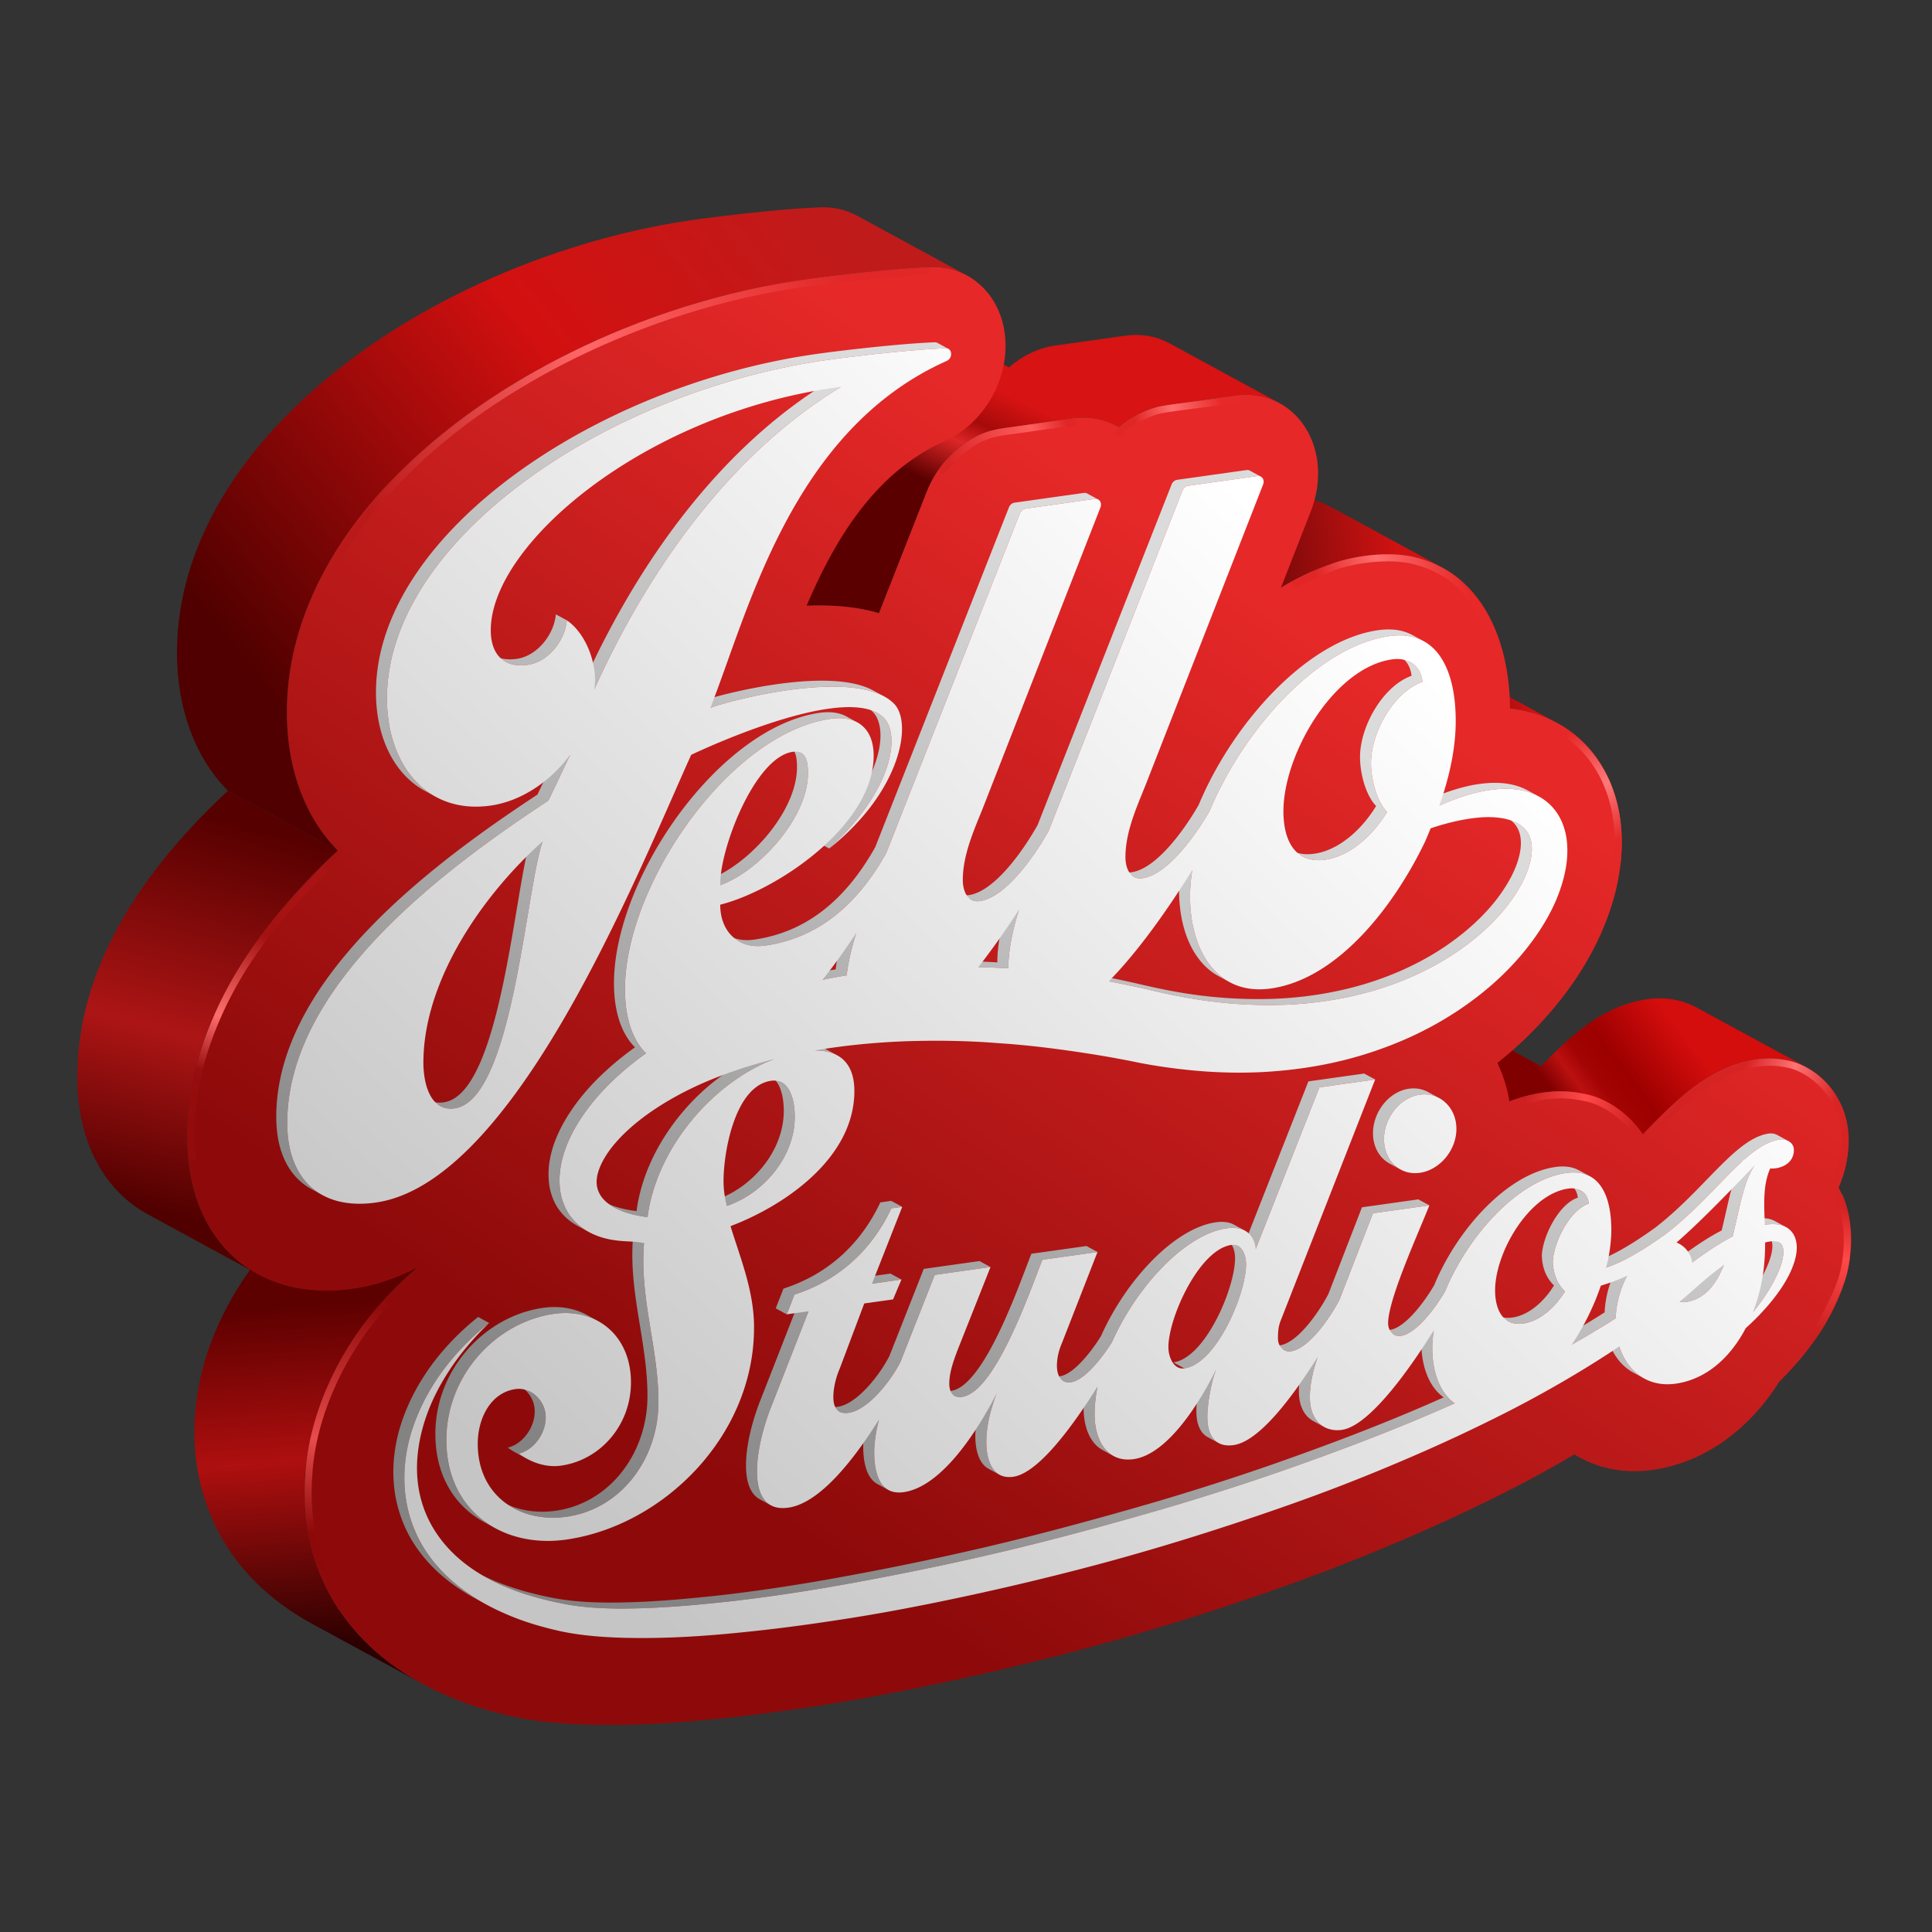 <svg width="550" height="550" xmlns="http://www.w3.org/2000/svg" xmlns:xlink="http://www.w3.org/1999/xlink">
    <rect width="100%" height="100%" fill="#333333" stroke="none"/>
    <defs>
        <linearGradient x1="74.192%" y1="45.53%" x2="34.559%" y2="55.572%" id="c">
            <stop stop-color="#D40D0D" offset="0%"/>
            <stop stop-color="#9D0000" offset="49.617%"/>
            <stop stop-color="#A20303" offset="68.755%"/>
            <stop stop-color="#BB1010" offset="82.394%"/>
            <stop stop-color="maroon" offset="100%"/>
        </linearGradient>
        <linearGradient x1="83.691%" y1="50%" x2="39.166%" y2="53.337%" id="d">
            <stop stop-color="#D11212" offset="0%"/>
            <stop stop-color="#7F0A0A" offset="100%"/>
        </linearGradient>
        <linearGradient x1="67.841%" y1="35.883%" x2="45.811%" y2="58.403%" id="e">
            <stop stop-color="#D71313" offset="0%"/>
            <stop stop-color="#A60A0A" offset="33.41%"/>
            <stop stop-color="#DE2626" offset="55.931%"/>
            <stop stop-color="#5B0000" offset="100%"/>
        </linearGradient>
        <linearGradient x1="83.691%" y1="50%" x2="39.166%" y2="51.764%" id="f">
            <stop stop-color="#D11212" offset="0%"/>
            <stop stop-color="#7F0A0A" offset="100%"/>
        </linearGradient>
        <linearGradient x1="98.525%" y1="23.342%" x2="13.992%" y2="79.178%" id="g">
            <stop stop-color="#BF1B1B" offset="0%"/>
            <stop stop-color="#D31010" offset="41.562%"/>
            <stop stop-color="#500000" offset="100%"/>
        </linearGradient>
        <linearGradient x1="56.555%" y1="6.226%" x2="44.94%" y2="88.861%" id="h">
            <stop stop-color="#570000" offset="0%"/>
            <stop stop-color="#AD1515" offset="55.225%"/>
            <stop stop-color="#510000" offset="100%"/>
        </linearGradient>
        <linearGradient x1="51.158%" y1="19.963%" x2="53.571%" y2="91.919%" id="i">
            <stop stop-color="#5C0000" offset="0%"/>
            <stop stop-color="#AE0F0F" offset="45.97%"/>
            <stop stop-color="#2C0000" offset="100%"/>
        </linearGradient>
        <linearGradient x1="74.107%" y1="30.143%" x2="31.472%" y2="82.578%" id="j">
            <stop stop-color="#E62828" offset="0%"/>
            <stop stop-color="#8E0A0A" offset="100%"/>
            <stop stop-color="#8E0A0A" offset="100%"/>
        </linearGradient>
        <linearGradient x1="8.085%" y1="47.91%" x2="100%" y2="54.843%" id="k">
            <stop stop-color="#CE2020" offset="0%"/>
            <stop stop-color="#FF4949" offset="52.282%"/>
            <stop stop-color="#D02020" offset="100%"/>
        </linearGradient>
        <linearGradient x1="8.085%" y1="49.058%" x2="100%" y2="52.183%" id="l">
            <stop stop-color="#D52222" offset="0%"/>
            <stop stop-color="#FF4949" offset="39.024%"/>
            <stop stop-color="#CC1F1F" offset="100%"/>
        </linearGradient>
        <linearGradient x1="0%" y1="52.45%" x2="96.141%" y2="69.543%" id="m">
            <stop stop-color="#D22222" offset="0%"/>
            <stop stop-color="#D82323" offset="35.358%"/>
            <stop stop-color="#FE7474" offset="59.169%"/>
            <stop stop-color="#DA2424" offset="83.38%"/>
            <stop stop-color="#D62323" offset="100%"/>
        </linearGradient>
        <linearGradient x1="40.775%" y1="2.292%" x2="59.719%" y2="90.656%" id="n">
            <stop stop-color="#E62828" offset="0%"/>
            <stop stop-color="#FF7979" offset="51.089%"/>
            <stop stop-color="#E32828" offset="100%"/>
        </linearGradient>
        <linearGradient x1="53.176%" y1="0%" x2="50%" y2="100%" id="o">
            <stop stop-color="#920B0B" offset="0%"/>
            <stop stop-color="#E84B4B" offset="45.514%"/>
            <stop stop-color="#8D0909" offset="76.477%"/>
            <stop stop-color="#8E0A0A" offset="100%"/>
        </linearGradient>
        <linearGradient x1="90.045%" y1="46.602%" x2="13.322%" y2="52.669%" id="p">
            <stop stop-color="#E72929" offset="0%"/>
            <stop stop-color="#FF6E6E" offset="55.737%"/>
            <stop stop-color="#E12626" offset="100%"/>
        </linearGradient>
        <linearGradient x1="90.045%" y1="45.891%" x2="13.322%" y2="53.228%" id="q">
            <stop stop-color="#E72929" offset="0%"/>
            <stop stop-color="#FF6E6E" offset="55.737%"/>
            <stop stop-color="#E12626" offset="100%"/>
        </linearGradient>
        <linearGradient x1="60.738%" y1="0%" x2="40.989%" y2="100%" id="r">
            <stop stop-color="#AA1313" offset="0%"/>
            <stop stop-color="#A41111" offset="22.645%"/>
            <stop stop-color="#FF6E6E" offset="55.737%"/>
            <stop stop-color="#980D0D" offset="76.691%"/>
            <stop stop-color="#930B0B" offset="100%"/>
        </linearGradient>
        <linearGradient x1="96.162%" y1="36.828%" x2="3.542%" y2="61.202%" id="s">
            <stop stop-color="#E12727" offset="0%"/>
            <stop stop-color="#FF6767" offset="49.905%"/>
            <stop stop-color="#BA1919" offset="100%"/>
        </linearGradient>
        <linearGradient x1="101.007%" y1="43.062%" x2="0%" y2="56.938%" id="t">
            <stop stop-color="#E02626" offset="0%"/>
            <stop stop-color="#FF5E5E" offset="28.411%"/>
            <stop stop-color="#D92424" offset="100%"/>
        </linearGradient>
        <linearGradient x1="57.086%" y1="19.888%" x2="7.828%" y2="80.152%" id="u">
            <stop stop-color="#DBDBDB" offset="0%"/>
            <stop stop-color="#838383" offset="100%"/>
        </linearGradient>
        <linearGradient x1="77.879%" y1="27.153%" x2="13.189%" y2="86.503%" id="v">
            <stop stop-color="#FFF" offset="0%"/>
            <stop stop-color="#C5C5C5" offset="100%"/>
        </linearGradient>
        <path id="a" d="M0 0h550v550H0z"/>
    </defs>
    <g fill="none" fill-rule="evenodd">
        <mask id="b" fill="#fff">
            <use xlink:href="#a"/>
        </mask>
        <g mask="url(#b)">
            <path d="m450.417 225.209.507.005c3.709.078 7.158 1.018 10.172 2.657l31.286 17.02-.41-.216c-3.984-2.059-8.694-2.91-13.737-2.202l-.6.09c-13.317 2.118-22.785 11.874-31.967 21.347l-22.504-12.244c-1.846-.05-3.74.057-5.67.328l-.772.116a45.828 45.828 0 0 0-9.037 2.426l-31.286-17.02.737-.272a45.33 45.33 0 0 1 9.073-2.27 34.366 34.366 0 0 1 4.782-.34l.574.005c4.776.085 9.238 1.228 13.158 3.361l11.97 6.511.58-.59.833-.845c8.209-8.282 17.013-15.96 28.841-17.622a24.81 24.81 0 0 1 3.47-.245z" fill="url(#c)" transform="translate(22 59)"/>
            <path d="M407.904 142.695c2.582.277 5.045.81 7.428 1.566 2.089.666 4.091 1.52 5.984 2.552l-31.286-17.02a34.41 34.41 0 0 0-5.986-2.551 37.765 37.765 0 0 0-7.427-1.566l31.287 17.019z" fill="url(#d)" transform="translate(22 59)"/>
            <path d="m298.263 36.576 31.288 17.02-19.77 2.778-.497.075c-4.469.73-8.734 2.798-12.36 5.826l-.401.34-1.142-.622-.215-.107c-3.426-1.667-7.352-2.333-11.445-1.846l-.473.062-.188-.103.19.104-19.781 2.78-.417.062c-9.03 1.44-17.23 8.318-21.085 17.693l-.178.44.002.001-13.574 34.5-.6-.178c-5.44-1.564-11.817-2.226-19.174-1.988l-.822.03-31.286-17.02c.941-.039 1.867-.063 2.777-.073l.904-.004.8.003c5.83.057 10.988.732 15.503 2.029l.612.18 13.574-34.498.126.068-.126-.068c3.775-9.6 12.09-16.672 21.26-18.135l.416-.063h.002l19.78-2.78.621-.078a22.06 22.06 0 0 1 2.458-.138l.517.006c3.093.075 6.033.82 8.666 2.166l.435.23.587.32c3.707-3.21 8.12-5.403 12.75-6.158l.497-.076 14.03 7.632-14.03-7.632 19.77-2.778zm3.1-.22.516.005c3.086.075 6.014.816 8.637 2.158l.435.229 31.286 17.019-.388-.205c-3.51-1.807-7.571-2.537-11.825-2.03l-.473.062-31.287-17.02c1.045-.146 2.08-.219 3.099-.219z" fill="url(#e)" transform="translate(22 59)"/>
            <path d="M335.773 82.154c-8.521 1.198-16.717 4.45-24.397 9.113l31.285 17.019c7.681-4.663 15.877-7.915 24.398-9.111 8.184-1.15 15.466.097 21.533 3.397l-31.285-17.02c-4.588-2.495-9.867-3.817-15.706-3.817-1.886 0-3.83.14-5.828.42" fill="url(#f)" transform="translate(22 59)"/>
            <path d="M206.182 20.678c-34.371 5.019-69.36 19.213-96.139 39.042l-.969.722c-31.815 23.877-49.345 53.372-49.4 83.167l.003.699c.12 16.267 5.531 29.79 14.5 38.824l-31.288-17.02-.382-.39c-8.865-9.161-14.15-22.787-14.12-39.132l.007-.903C28.803 95.9 46.653 66.462 78.757 42.7c27.057-20.032 62.488-34.314 97.2-39.192l.227-.032c3.506-.488 11.729-1.532 20.341-2.362l1.15-.11c4.8-.449 9.66-.822 13.839-.987.288-.01.574-.016.858-.016l.499.006c3.315.077 6.4.92 9.108 2.393l31.276 17.014-.393-.207c-2.846-1.463-6.088-2.24-9.564-2.183l-.498.014-.505.02c-12.189.522-29.78 2.729-35.05 3.47z" fill="url(#g)" transform="translate(22 59)"/>
            <path d="m42.89 166.112 31.286 17.02h-.001.001l-.391.365-.361.34a218.105 218.105 0 0 0-.787.742l.374-.354-.696.661.322-.307-.504.48.182-.173c-21.419 20.419-40.969 47.513-41.029 79.6l.002.59c.127 18.213 7.725 31.914 20.148 38.673L20.15 286.728l-.397-.22C7.484 279.63.03 265.896 0 247.703v-.235c.062-33.016 20.757-60.744 42.889-81.355h.001z" fill="url(#h)" transform="translate(22 59)"/>
            <path d="M50.873 300.209c-5.608 7.349-9.965 15.234-12.958 23.426-3.458 9.36-5.005 19.27-4.472 28.7.498 9.374 3.152 18.528 7.753 26.637 3.925 6.77 9.156 12.726 15.566 17.697 3.117 2.431 6.53 4.655 10.178 6.64l31.287 17.019c-3.65-1.985-7.063-4.207-10.178-6.64-6.41-4.971-11.642-10.927-15.565-17.697-4.602-8.11-7.256-17.263-7.755-26.637-.533-9.428 1.014-19.339 4.472-28.7 2.993-8.192 7.35-16.076 12.959-23.425a100.964 100.964 0 0 1 14.747-15.456l-31.286-17.022a101.034 101.034 0 0 0-14.748 15.458" fill="url(#i)" transform="translate(22 59)"/>
            <path d="M207.244 20.526c5.344-.75 23.354-3.009 35.557-3.49 11.366-.447 20.342 8.021 21.365 20.133 1.02 12.112-6.202 24.47-17.192 29.384-19.693 8.807-31.116 27.58-39.352 46.89 7.98-.327 14.827.384 20.595 2.136l13.573-34.5c3.833-9.745 12.344-16.886 21.678-18.197l19.781-2.78c4.817-.677 9.42.243 13.275 2.513 3.842-3.329 8.441-5.565 13.256-6.241l19.77-2.779c8.071-1.135 15.496 2.176 19.869 8.858 4.384 6.68 5.039 15.689 1.747 24.1l-8.504 21.733c7.68-4.663 15.877-7.915 24.398-9.111 24.124-3.39 40.415 14.05 40.844 43.52 2.583.277 5.044.81 7.428 1.566 6.074 1.934 11.422 5.478 15.468 10.248 4.389 5.15 7.377 12.038 8.408 19.392.823 5.745.593 11.852-.684 18.177-.943 4.7-2.457 9.41-4.61 14.363-3.377 7.629-7.81 14.635-13.616 21.597-4.693 5.619-10.077 10.849-16.022 15.551 1.565 3.363 2.801 6.987 3.41 10.947 3.19-1.208 6.455-2.07 9.808-2.54 9.545-1.343 18.235 1.303 24.478 7.45a29.753 29.753 0 0 1 3.697 4.464c9.317-9.614 18.932-19.52 32.565-21.437 14.338-2.015 25.97 8.583 25.942 23.619-.008 4.473-.973 8.928-2.772 13.037 1.48 2.686 2.54 5.73 3.095 8.926.935 5.41.561 10.896-1.12 16.85-2.344 7.9-5.884 13.511-8.363 17.075-2.48 3.552-5.28 6.946-8.594 10.426-.617.644-1.245 1.267-1.884 1.903-8.831 14.066-21.742 23.13-36.068 25.143-8.269 1.161-15.95-.464-22.273-4.403-6.12 3.6-12.424 7.06-18.862 10.338a509.822 509.822 0 0 1-32.311 14.958c-10.407 4.44-21.375 8.7-32.528 12.639-22.923 8.063-44.25 14.548-65.21 19.82a817.994 817.994 0 0 1-32.684 7.594c-12.185 2.567-23.027 4.578-33.133 6.116a654.67 654.67 0 0 1-9.279 1.376c-8.268 1.16-16.186 2.096-23.957 2.81-12.82 1.195-24.154 1.59-34.629 1.211-7.398-.277-13.497-.962-19.222-2.163-7.164-1.59-13.162-3.466-18.566-5.779-6.557-2.756-12.575-6.228-17.767-10.28-6.41-4.972-11.643-10.928-15.566-17.698-4.6-8.11-7.255-17.263-7.755-26.637-.531-9.428 1.014-19.339 4.473-28.7 2.994-8.192 7.35-16.077 12.96-23.426a100.961 100.961 0 0 1 14.747-15.456c-5.93 3.1-12.101 5.224-18.533 6.129-27.774 3.903-47.143-13.948-47.088-43.415.062-33.016 20.757-60.744 42.889-81.355-9.095-9.162-14.534-22.943-14.502-39.522.056-30.096 17.94-59.886 50.368-83.89 27.057-20.032 62.49-34.315 97.202-39.193" fill="url(#j)" transform="translate(22 59)"/>
            <path d="M408.466 255.376c10.076-3.609 16.399-2.879 21.268-1.801 4.869 1.077 10.016 4.417 14.094 9.626" stroke="url(#k)" stroke-width="2" stroke-linecap="round" transform="translate(22 59)"/>
            <path d="M480.054 300.2c7.399-3.613 17.232-3.249 22.101-2.171 4.87 1.077 10.751 3.623 17.103 7.078" stroke="url(#l)" stroke-width="2" stroke-linecap="round" transform="rotate(93 482.662 341.136)"/>
            <path d="M449.153 262.694c18.338-20.2 30.95-20.383 38.432-18.615 7.482 1.769 21.183 12.664 13.403 33.164" stroke="url(#m)" stroke-width="2" stroke-linecap="round" transform="translate(22 59)"/>
            <path d="M420.501 147.634c8.461 4.501 12.84 11.469 14.972 16.496 2 4.715 3.994 12.15 2.888 22.534" stroke="url(#n)" stroke-width="2" stroke-linecap="round" transform="translate(22 59)"/>
            <path d="M87.482 312.379c-10.903 11.833-19.97 29.428-21.465 46.862-1.495 17.435 2.78 29.443 9.303 39.49" stroke="url(#o)" stroke-width="2" stroke-linecap="round" transform="translate(22 59)"/>
            <path d="M297.164 63.901c-.63.367-.93.535-.901.505 2.932-3.002 8.106-5.847 11.911-6.674 2.025-.44 7.709-1.177 11.525-1.634 2.31-.276 5.843-.767 10.6-1.47" stroke="url(#p)" stroke-width="2" stroke-linecap="round" transform="translate(22 59)"/>
            <path d="M346.84 107.181c6.087-3.004 10.594-4.897 13.521-5.678 8.022-2.142 15.496-1.966 19.573-1.04 4.477 1.016 9.27 3.104 13.025 6.367 1.987 1.727 4.514 5.044 7.581 9.95" stroke="url(#q)" stroke-width="2" stroke-linecap="round" transform="translate(22 59)"/>
            <path d="M32.764 270.46c-1.407-12.946 1.062-26.523 7.405-40.732 6.344-14.21 16.332-27.787 29.964-40.733" stroke="url(#r)" stroke-width="2" stroke-linecap="round" transform="translate(22 59)"/>
            <path d="M241.803 18.111c-21.06 1.668-36.63 3.522-46.71 5.564-24.502 4.962-46.52 13.915-64.215 23.893-28.614 16.136-49.04 36.25-61.277 60.343" stroke="url(#s)" stroke-width="2" stroke-linecap="round" transform="translate(22 59)"/>
            <path d="M246.443 74.934c3.836-5.101 8.16-8.454 12.974-10.058 2.72-.906 7.026-1.293 11.882-2.022 2.492-.374 6.543-.943 12.153-1.706" stroke="url(#t)" stroke-width="2" stroke-linecap="round" transform="translate(22 59)"/>
            <path d="m388.983 338.802 3.128 1.703-2.425 1.075c-15.37 6.762-30.997 12.646-46.692 18.143l-3.1 1.068a750.896 750.896 0 0 1-28.028 8.953l-3.907 1.142c-9.12 2.648-18.263 5.171-27.415 7.567l-2.854.745c-19.985 5.166-40.055 9.406-60.124 13.006l-2.806.493a535.82 535.82 0 0 1-16.828 2.644l-2.97.408c-2.968.399-5.934.769-8.898 1.108l-1.849.2c-9.861 1.047-19.711 1.867-29.385 1.864l-1.024-.005c-4.774-.037-9.496-.323-13.977-1.09l-1.137-.207c-4.54-.856-8.989-2.022-13.267-3.522l-.892-.322a59.254 59.254 0 0 1-7.767-3.498l-3.127-1.702.834.444a60.91 60.91 0 0 0 7.822 3.376l1.073.368c4.308 1.446 8.776 2.556 13.331 3.363l.964.156c4.516.697 9.258.934 14.039.938l1.816-.01c9.695-.097 19.556-.981 29.417-2.055l2.372-.277a473.52 473.52 0 0 0 9.497-1.238l2.802-.402a556.44 556.44 0 0 0 16.83-2.734l2.867-.52c20.069-3.664 40.135-7.979 60.113-13.233l3.922-1.034c9.15-2.433 18.288-4.992 27.401-7.674l3.124-.94a736.586 736.586 0 0 0 28.003-9.082c16.521-5.786 32.965-12.001 49.117-19.219zm-274.867-22.885 3.13 1.7-.755.607a73.615 73.615 0 0 0-11.68 11.972l-.471.627c-3.43 4.621-6.344 9.754-8.353 15.28l-.232.64c-1.973 5.562-2.91 11.52-2.583 17.277l.04.643a37.725 37.725 0 0 0 4.81 15.939l.358.603c2.774 4.594 6.398 8.456 10.448 11.594l.73.56a56.182 56.182 0 0 0 6.925 4.432l-3.128-1.7-.797-.442a55.067 55.067 0 0 1-6.86-4.552l-.525-.414c-4.013-3.2-7.58-7.124-10.278-11.784l-.293-.525a37.749 37.749 0 0 1-4.558-16.056l-.032-.665c-.231-5.772.793-11.72 2.847-17.253l.28-.751c2.088-5.49 5.065-10.58 8.543-15.154a73.503 73.503 0 0 1 12.434-12.578zm21.725-2.832.505.006c3.187.074 6.142.85 8.704 2.244l3.13 1.702-.381-.201c-3.455-1.771-7.59-2.446-12.028-1.821l-.497.074c-16.375 2.56-30.17 17.611-30.205 35.739l.002.523c.14 11.806 5.735 20.236 13.912 24.685l-3.128-1.702-.36-.199c-8.1-4.566-13.576-13.102-13.553-25.009l.005-.548c.31-18.065 14.27-32.958 30.695-35.266a23.03 23.03 0 0 1 3.2-.227zm22.374-19.895 3.13 1.703c-.39 4.65-.188 9.164.289 13.613l.114 1.025c.139 1.189.295 2.373.463 3.554.267 1.873.564 3.74.866 5.604l.33 2.025c.933 5.727 1.837 11.454 2.012 17.336a67.7 67.7 0 0 1 .03 2.122l-.004.49-.003.136.007-.626a37.355 37.355 0 0 1-.037 1.577l-.003.061a36.477 36.477 0 0 1-.186 2.37v.01-.01a36.421 36.421 0 0 1-.215 1.606c-2.17 13.858-12.166 25.095-25.695 26.996l-.528.069c-5.276.643-10.379-.233-14.57-2.514l-3.127-1.702.422.223c4.249 2.186 9.388 2.966 14.675 2.222l.458-.068c13.35-2.096 23.169-13.315 25.261-27.09l.083-.574a36.436 36.436 0 0 0 .092-.736l-.062.507c.03-.24.06-.48.086-.721l-.024.214c.032-.278.06-.556.087-.835l-.063.62c.029-.266.055-.534.078-.802l-.015.182a36.776 36.776 0 0 0 .122-1.842l.018-.539.006-.269-.006.269c.009-.308.013-.617.013-.927.007-3.371-.251-6.686-.643-9.973-.115-.964-.241-1.925-.376-2.884a246.8 246.8 0 0 0-.7-4.612 502.11 502.11 0 0 0-.246-1.528l-.075-.46-.33-2.025c-1.173-7.23-2.26-14.49-1.85-22.094.03-.566.068-1.133.116-1.703zm36.564 45.641 3.13 1.702-.238.59c-2.28 5.74-4.163 12.821-4.174 18.729l.002.36c.052 4.307 1.181 7.813 3.943 9.315l-3.128-1.702-.227-.13c-2.671-1.612-3.726-5.196-3.718-9.545.012-6.113 2.024-13.478 4.41-19.319zm30.32 4.59 3.13 1.702-.16.629c-.729 2.942-1.194 6.023-1.2 8.615l.001.304c.03 4.168.87 8.774 4.054 10.505l-3.13-1.702-.228-.132c-3.07-1.87-3.833-6.532-3.825-10.677.006-2.777.538-6.114 1.358-9.244zm33.497-7.46 3.128 1.702-.212.57c-1.543 4.2-2.719 8.709-2.726 13.226l.001.325c.047 3.782 1.039 7.568 3.765 9.05l-3.128-1.702-.23-.132c-2.627-1.613-3.543-5.462-3.537-9.243.01-4.724 1.293-9.436 2.94-13.796zm28.715-1.935 3.13 1.702-.15.8c-.43 2.398-.675 4.766-.68 7.051l.003.365c.072 5.098 1.856 9.627 5.413 11.562l-3.128-1.702-.251-.143c-3.473-2.057-5.174-6.658-5.164-11.784.005-2.54.306-5.18.827-7.851zm-161.2 21.094c.589.4 1.198.773 1.823 1.113l-3.127-1.7a21.949 21.949 0 0 1-2.262-1.42l.245-.061c3.75-1.012 6.88-4.92 7.369-9.15.012-.104.022-.209.03-.313l-.03.312c.016-.143.03-.286.04-.43l-.01.118c.01-.115.018-.23.024-.346l-.014.228a9.92 9.92 0 0 0 .02-.352l-.006.124c.005-.116.01-.233.01-.35l.002-.114a7.972 7.972 0 0 0-.11-1.339 8.175 8.175 0 0 0-.59-1.956l-.116-.25a8.439 8.439 0 0 0-.893-1.452l.033.045a8.218 8.218 0 0 0-2.618-2.272l3.13 1.7.23.132a8.28 8.28 0 0 1 2.54 2.351 8.24 8.24 0 0 1 1.502 4.138c.014.2.022.401.021.604l-.004.278-.003.071.007-.348a9.878 9.878 0 0 1-.078 1.219c-.537 4.286-3.775 8.219-7.603 9.115zm195.045-26.184 3.128 1.704-.161.406c-1.387 3.619-2.408 9.738-2.414 13.338l.003.33c.055 3.287 1.043 5.912 3.213 7.091l-3.128-1.7-.213-.123c-2.093-1.277-3.011-3.972-3.004-7.3.007-3.738 1.106-10.194 2.576-13.746zm28.828-3.34 3.13 1.703-.21.63c-1.165 3.57-2.004 7.188-2.011 10.787l.003.375c.086 4.2 1.754 6.88 4.11 8.161l-3.128-1.702-.206-.117c-2.316-1.364-3.916-4.128-3.908-8.419.007-3.81.949-7.644 2.22-11.417zm-118.787 1.427 3.128 1.702-.161.31c-3.125 5.937-9.385 13.43-14.561 14.157l-.269.033c-.967.097-1.744-.033-2.35-.364l-3.128-1.7.17.085c.638.293 1.448.384 2.447.243 5.267-.74 11.658-8.484 14.724-14.466zm-26.157-14.43 3.129 1.702-10.26 26.239-3.129-1.702 10.26-26.24zm178 5.428 3.129 1.702c-.266 1.734-.423 3.417-.427 5.03-.012 6.718 2.099 12.71 6.37 15.752l-3.13-1.703c-4.27-3.041-6.38-9.033-6.368-15.75.003-1.615.16-3.297.427-5.031zm-111.425-20.1 3.129 1.701-.107.269c-3.57 9.054-13.368 37.445-22.753 38.763l-.257.03c-.756.07-1.375-.043-1.866-.311l-3.129-1.702.169.083c.52.233 1.168.31 1.955.2 9.478-1.335 19.38-30.286 22.86-39.034zm54.172-9.08.356.006c1.175.042 2.23.296 3.127.783l3.128 1.702-.263-.134c-1.337-.639-3-.797-4.864-.535l-.354.054c-11.59 1.88-25.229 16.355-32.375 32.38l-.198.314c-3.207 5.043-7.899 10.576-11.454 11.076l-.254.029c-.749.065-1.37-.062-1.876-.338l-3.127-1.702.173.086c.53.242 1.178.332 1.956.223 3.63-.51 8.443-6.265 11.65-11.39l.222-.49c7.278-15.994 20.96-30.321 32.509-31.944a11.65 11.65 0 0 1 1.644-.12zm110.054 33.754 3.128 1.702c1.303 4.065 3.764 7.32 7.127 9.15l-3.129-1.702c-3.362-1.828-5.825-5.084-7.126-9.15zm-108.52-28.578 3.13 1.702.184.11c1.444.928 2.096 3.115 2.092 5.09l-.003.256c-.182 8.601-8.528 28.1-17.553 29.367l-3.128-1.702.273-.044c9.01-1.633 17.265-21.204 17.282-29.58.004-2.056-.703-4.344-2.276-5.2zm-70.472 5.979 3.128 1.702-15.877 2.232-9.774 24.794-3.128-1.702 9.774-24.794 1.242.675-1.242-.675 15.877-2.232zm99.33 9.342 3.13 1.702-.144.276c-2.8 5.305-8.72 13.677-13.722 14.38l-.22.022a2.916 2.916 0 0 1-1.605-.35l-3.13-1.701.183.09a2.943 2.943 0 0 0 1.644.238c5.091-.715 11.13-9.373 13.865-14.657zm81.908-6.873 3.13 1.702-.261.493c-1.873 3.645-2.873 7.888-3.016 11.63l-1.456.933c-.974.617-1.953 1.224-2.936 1.82l-1.608.974a314.593 314.593 0 0 1-6.49 3.783l-3.13-1.7 1.629-.932c2.17-1.248 4.331-2.52 6.47-3.826a183.14 183.14 0 0 0 4.391-2.753l.025-.513c.221-3.785 1.3-8.021 3.252-11.61zm-15.257-29.397.388.006c1.664.052 3.087.44 4.297 1.099l3.13 1.702-.267-.14c-1.712-.854-3.832-1.183-6.432-.818l-.413.062c-13.626 2.19-27.671 17.905-34.133 33.61l-.194.329c-3.397 5.69-8.456 11.815-12.394 12.37l-.24.025a2.99 2.99 0 0 1-1.675-.344l-3.13-1.702.184.092c.502.227 1.085.317 1.733.225 4.013-.564 9.19-6.915 12.586-12.696l.199-.476c6.614-15.705 20.731-31.283 34.349-33.197a14.523 14.523 0 0 1 2.012-.147zm-5.895 25.098 3.128 1.702c-.006 3.535 1.262 6.702 3.456 8.754l.002.002-.195.315c-2.756 4.393-7.044 8.189-11.683 8.842l-.338.041c-1.557.163-2.847-.092-3.895-.662l-3.128-1.702.228.118c1.084.524 2.409.726 4.004.501 4.749-.667 9.133-4.628 11.878-9.155-2.194-2.052-3.464-5.22-3.457-8.756zm-188.317-14.87 3.13 1.701-.274.571c-5.886 12.122-15.45 20.17-27.308 23.974l-2.198 5.625-3.128-1.703 2.197-5.623c12.044-3.865 21.721-12.106 27.581-24.545zm252.755 9.719 1.106.601 2.023 1.1.145.086c.418.27.7.662.883 1.275l.054.218c.017.08.032.16.045.244a5.197 5.197 0 0 1 .048.484l-.007-.117a7.853 7.853 0 0 1-.03 1.36 9.538 9.538 0 0 1-.027.223l-.01.073c-.034.258-.079.522-.133.787l-.112.498c-.564 2.328-1.728 4.753-3.025 7.061l-.48.825c-1.305 2.19-2.807 4.3-4.413 6.33l-.204.235-.204.235-3.13-1.7.408-.474.598-.765c1.579-2.049 3.042-4.177 4.297-6.39 1.39-2.471 2.625-5.076 3.135-7.558l.06-.308c.036-.206.067-.41.092-.61l.001-.005a7.68 7.68 0 0 0 .038-1.635 4.395 4.395 0 0 0-.13-.713l.034.13a3.278 3.278 0 0 0-.034-.13c-.172-.577-.432-.957-.81-1.226a2.197 2.197 0 0 0-.219-.134l.012.006a2.398 2.398 0 0 0-.01-.006zm-15.734 6.337 3.129 1.702-.136.34c-2.195 5.4-5.404 9.527-10.843 10.292l-.235.025a3.462 3.462 0 0 1-1.38-.19l-3.13-1.701.22.069a3.45 3.45 0 0 0 1.397.095l.337-.052c5.347-.904 8.489-5.128 10.641-10.58zm-99.915-14.657 3.13 1.702-9.544 24.643-3.129-1.702 9.543-24.643zm-134.23 18.865 3.129 1.702-8.39 1.179-3.128-1.702 8.39-1.18zm250.6-39.903.246.008a4.01 4.01 0 0 1 1.654.466l3.127 1.7-.222-.11c-.61-.28-1.305-.4-1.967-.351l-.246.026-.323.05c-3.254.561-6.43 2.666-9.775 5.622l2.973 1.617-.22.317c-2.972 4.427-4.214 12.397-6.096 19.981l-.87.46c-3.173 1.715-6.163 3.73-9.09 5.816l-.775.573-.776.582-3.13-1.702.777-.581.776-.573c3.192-2.276 6.461-4.47 9.96-6.277l.137-.556c.225-.926.443-1.858.655-2.786l.254-1.112c1.354-5.966 2.6-11.695 4.885-15.278-6.137 5.56-12.877 13.837-21.697 20.624l-.177.128c-2.88 2.068-10.548 7.503-16.978 9.57l-3.13-1.704c6.569-2.108 14.427-7.734 17.157-9.696l.477-.37c13.79-10.788 22.475-25.088 31.856-26.407.177-.025.357-.037.537-.037zm-54.918 18.298 3.13 1.702-.264.093c-5.179 1.932-9.601 10.64-9.979 16.118l-3.128-1.702c.383-5.571 4.95-14.482 10.24-16.21zm-139.87 13.761 3.129 1.701-15.69 2.206-3.129-1.702 15.69-2.205zm63.173-46.868 3.128 1.702-18.135 46.043-3.128-1.702 18.135-46.043zm-136.76-105.104.39.005c1.81.049 3.438.442 4.813 1.19l3.128 1.702-.293-.152c-1.982-.983-4.453-1.266-7.218-.876l-.861.133c-28.441 4.763-57.706 47.265-57.762 76.778l.002.521c.071 7.622 2.04 13.885 5.977 17.8l-.85.617c-2.26 1.662-4.483 3.432-6.636 5.37l-.593.533c-3.942 3.58-7.657 7.682-10.797 12.576l-.374.595c-1.483 2.395-2.818 5.016-3.818 7.872l-.173.518c-.96 2.956-1.542 6.205-1.332 9.483l.029.414c.264 3.312 1.467 6.492 3.33 8.782l.29.357c1.371 1.636 2.977 2.844 4.645 3.753l-3.128-1.704-.357-.199c-1.66-.95-3.243-2.211-4.578-3.909l-.23-.29c-1.809-2.363-2.944-5.586-3.127-8.908l-.03-.578c-.12-3.271.53-6.5 1.531-9.421l.257-.71c1.055-2.816 2.431-5.399 3.937-7.758l.475-.728c3.196-4.815 6.95-8.851 10.916-12.38 2.421-2.179 4.93-4.146 7.485-5.988l-.265-.27c-3.847-4.02-5.728-10.37-5.713-18.05l.01-.899c.64-29.77 30.19-72.018 58.61-76.012a16.719 16.719 0 0 1 2.31-.167zm265.88 144.038.351.005c1.152.033 2.134.235 3.089.697l.123.06.122.066 3.129 1.702-.123-.065-.123-.061-.255-.118c-1.538-.666-3.181-.685-5.514-.436l-3.13-1.702c.862-.092 1.63-.148 2.331-.148zm-284.297-47 3.13 1.702-.528.203c-17.38 6.822-33.083 25.486-35.556 44.79l-.574-.071c-3.247-.43-6.346-1.27-8.849-2.633l-3.128-1.702.447.235c2.571 1.3 5.713 2.088 8.974 2.47l.08-.584c2.74-19.29 18.591-37.829 36.004-44.41zm186.475 41.656 3.129 1.702-16.053 2.257-3.128-1.702 16.052-2.257zm-150.057.423 3.128 1.702-3.1.435-3.129-1.702 3.1-.435zm-34.295-35.415 3.13 1.702.22.129c2.669 1.661 3.49 6.114 3.485 9.675l-.005.395c-.225 11.444-9.276 21.586-19.378 24.954l-3.13-1.703.348-.119c10.078-3.522 19.015-13.756 19.035-25.23.008-3.656-.86-8.254-3.705-9.803zm227.43 30.747 3.13 1.702c1.244.676 2.121 1.927 2.32 3.762l-3.128-1.702c-.199-1.835-1.078-3.086-2.321-3.762zM137.26 154.036l3.13 1.702-6.259 13.159h.001l-.39.257-.477.315a568.104 568.104 0 0 0-5.465 3.662l-.12.081.12-.081-1.089.742c-28.522 19.498-66.87 50.506-66.938 86.71l.002.506c.105 9.894 3.804 16.748 10.046 20.143l-3.13-1.702-.315-.176c-6.153-3.511-9.75-10.478-9.731-20.474.067-36.615 39.292-67.914 67.906-87.37l.038-.025-.038.025.759-.515.774-.522a550.515 550.515 0 0 1 4.919-3.278l1.564.85-1.564-.85 6.257-13.16zm243.143 96.808.348.006a8.677 8.677 0 0 1 3.83 1.05l3.129 1.703-.285-.149c-1.536-.765-3.316-1.081-5.196-.816l-.282.043c-5.522.942-9.944 6.608-9.955 12.608l.004.344c.1 3.767 1.958 6.802 4.726 8.308l-3.128-1.702-.25-.141c-2.712-1.598-4.487-4.7-4.479-8.512.011-6.1 4.583-11.856 10.235-12.65l.329-.04c.328-.035.653-.052.974-.052zm-251.049-72.029 3.128 1.704-.146.437c-4.822 14.878-8.543 73.264-24.903 75.563l-.32.04c-1.475.15-2.716-.113-3.754-.677l-3.128-1.702.226.117c1.066.52 2.338.732 3.847.519l.492-.087c16.108-3.422 19.712-61.922 24.558-75.914zm236.992 67.804 3.128 1.7-15.866 2.23-3.128-1.701 15.866-2.23zM206.96 238.34l.44.005c2.192.051 4.152.483 5.779 1.368l3.13 1.702-.336-.173c-1.697-.837-3.733-1.214-5.995-1.2l-3.13-1.702h.112zm199.855-64.703 2.205 1.2.924.503.019.01.252.143a8.089 8.089 0 0 1 2.015 1.648l.177.212c1.093 1.357 1.632 3.043 1.675 4.984l.002.163.004.215-.006-.378a11.678 11.678 0 0 1-.017 1.16l-.021.303-.01.112c-.008.096-.018.193-.029.29l-.017.148a12.802 12.802 0 0 1-.086.613c-.42 2.628-1.526 5.504-3.05 8.22l-.368.65c-2.006 3.457-4.599 6.746-7.522 9.703l-.671.67c-2.93 2.882-6.161 5.461-9.534 7.776l-.787.528c-7.11 4.706-14.902 8.118-22.846 10.482l-1.187.337a102.546 102.546 0 0 1-13.197 2.739l-1.343.18c-3.135.4-6.279.659-9.42.788l-1.33.04a131.56 131.56 0 0 1-23.774-1.542l-1.55-.25c-3.61-.602-7.173-1.35-10.778-2.182l-2.136-.495a313.153 313.153 0 0 0-10.764-2.248l-3.129-1.702 2.163.421c3.6.713 7.184 1.487 10.736 2.322l1.543.35c3.596.808 7.162 1.52 10.787 2.082l1.308.199a131.972 131.972 0 0 0 23.795 1.302l1.346-.062c3.142-.166 6.284-.464 9.416-.905l1.208-.177c4.425-.674 8.83-1.632 13.179-2.9l.882-.267c7.93-2.441 15.69-5.94 22.749-10.742l.776-.539c3.35-2.356 6.545-4.98 9.43-7.908 3.106-3.14 5.837-6.657 7.89-10.351l.232-.423c1.507-2.782 2.566-5.705 2.895-8.345.013-.096.024-.193.034-.288l-.034.288c.019-.148.035-.295.049-.442l-.015.154c.015-.14.027-.28.038-.419l-.023.265c.014-.151.026-.301.035-.45l-.012.185c.011-.152.02-.302.026-.452l-.014.266c.009-.132.015-.263.019-.393l-.005.127c.006-.14.01-.28.011-.418l-.006.291c.004-.131.006-.262.006-.391v.1c.002-.17 0-.337-.006-.502-.006-.24-.019-.474-.039-.706a9.496 9.496 0 0 0-.178-1.172l.022.102a8.42 8.42 0 0 0-.148-.607 7.255 7.255 0 0 0-1.628-2.946 8.244 8.244 0 0 0-2.169-1.667l.11.059a9.756 9.756 0 0 0-.109-.06zm-92.53 13.382 3.128 1.702c-.4 2.536-.624 5.024-.628 7.397-.021 10.657 3.69 20.359 11.228 24.46l-3.129-1.702c-7.538-4.101-11.248-13.803-11.228-24.46.004-2.373.228-4.86.629-7.397zm-95.666 17.87 3.128 1.703-.264.862c-1.125 3.74-2.017 7.52-2.453 11.206v-.002l.001.001c-2.286.37-4.586.8-6.883 1.277l-3.129-1.702a159.59 159.59 0 0 1 5.51-1.048l1.373-.228c.47-3.97 1.466-8.048 2.717-12.068zm46.345-6.62 3.128 1.703-.225.73c-1.63 5.364-2.798 10.842-2.83 15.977l-2.121-.12c-2.126-.11-4.261-.194-6.397-.25l-3.128-1.701 2.134.064c2.134.074 4.266.175 6.385.304l.01-.702c.133-5.164 1.372-10.652 3.044-16.004zm1.827-114.167 3.13 1.702-.146.027c-.623.145-1.173.646-1.43 1.31l-.001-.002.002.002-38.06 96.728h-.001l-.24.423c-6.997 12.277-17.321 23.3-33.734 25.823l-.568.084-.408.052c-2.57.288-4.891-.15-6.807-1.193l-3.111-1.693.289.15c1.854.927 4.066 1.307 6.5 1.033l.408-.051c16.933-2.38 27.464-13.744 34.544-26.33l38.058-96.728.89.483-.888-.483c.255-.664.804-1.165 1.428-1.31l.145-.027zm66.081-9.287 3.129 1.702-19.769 2.778-2.5-1.36 2.5 1.361-.145.027c-.625.144-1.184.646-1.441 1.31l-38.136 96.942-.213.375c-4.806 8.423-12.587 18.615-19.347 19.566l-.258.03c-.848.075-1.565-.079-2.159-.402l-3.128-1.7.182.091c.62.289 1.36.402 2.234.279 6.862-.964 14.773-11.45 19.561-19.942l38.136-96.94 1.255.682-1.254-.683c.255-.664.814-1.165 1.439-1.31l.145-.028h.002l19.767-2.778zM202.91 153.639l3.128 1.7.176.105c.088.057.172.118.252.184.272.225.498.5.685.814.717 1.202.868 2.977.864 4.693l-.005.386a18.11 18.11 0 0 1-.004.145l.01-.53a18.395 18.395 0 0 1-.089 1.752 20.485 20.485 0 0 1-.14 1.12c-1.856 12.158-14.704 25.405-24.74 28.98l-3.128-1.701.326-.12c10.218-3.828 23.163-17.448 24.523-29.698a6.22 6.22 0 0 0 .018-.157l-.018.157c.016-.14.03-.28.042-.42l-.024.263a19.5 19.5 0 0 0 .054-.625l-.03.361a19.137 19.137 0 0 0 .063-.968l-.02.386c.011-.18.019-.358.024-.537l-.004.151c.008-.216.012-.432.013-.647v-.078c-.002-2.357-.305-4.808-1.976-5.716zm170.361-33.455.468.006c2.474.064 4.595.64 6.405 1.625l3.128 1.702-.3-.159c-2.529-1.288-5.65-1.798-9.46-1.262l-.605.091c-19.973 3.211-40.863 26.436-50.558 49.694l-.225.385c-4.83 8.245-12.322 17.822-18.86 18.741l-.26.03c-.853.077-1.572-.078-2.169-.402l-3.122-1.7.177.09c.559.26 1.217.379 1.984.31l.26-.03c6.642-.933 14.266-10.797 19.086-19.126l.298-.705c9.92-23.255 30.913-46.277 50.865-49.079a20.644 20.644 0 0 1 2.888-.211zm3.116 7.614 3.13 1.703c1.846 1.004 3.151 2.861 3.446 5.587h-.001l-.319.119c-7.874 3.04-14.157 14.036-14.34 22.643l-.003.347.003.393c.08 4.625 1.687 10.572 4.577 13.568l-.225.365c-4.091 6.556-10.49 12.246-17.4 13.217l-.388.05c-2.441.28-4.437-.096-6.04-.968l-3.113-1.693.242.126c1.557.775 3.47 1.098 5.782.833l.39-.05c7.037-.988 13.545-6.875 17.624-13.582l-.245-.264c-2.817-3.16-4.343-9.152-4.336-13.698.017-8.77 6.536-20.21 14.664-23.107l1.426.775-1.426-.776c-.295-2.726-1.6-4.583-3.448-5.588zm-151.84 14.412 3.13 1.702.33.189a8.082 8.082 0 0 1 1.473 1.12l.147.149c4.778 4.988 2.468 20.685-15.563 37.184l-3.127-1.7.542-.5c17.711-16.484 19.792-32.063 14.873-36.834a8.275 8.275 0 0 0-1.804-1.31zm178.962 21.645.499.004c2 .035 4.027.288 6.03.936l.485.162c.807.282 1.61.632 2.388 1.056l3.128 1.702-.47-.246a16.432 16.432 0 0 0-2.402-.973l-.517-.158c-2.415-.7-4.863-.847-7.243-.756l-.796.05c-.794.06-1.583.146-2.366.255l-.87.133c-1.157.19-2.301.431-3.432.718l-.878.226c-3.207.862-6.316 2.044-9.33 3.403l-3.13-1.702.825-.366c3.033-1.326 6.157-2.462 9.383-3.263l.852-.207c1.138-.264 2.289-.48 3.453-.643l.783-.102a35.4 35.4 0 0 1 2.38-.204 30.41 30.41 0 0 1 1.228-.025zM244.145 38.436l.162.008c.21.02.396.077.556.165l3.13 1.7-.137-.063a1.587 1.587 0 0 0-.65-.108l-.534.023c-3.598.16-7.868.493-12.184.897l-1.295.123c-7.774.753-15.492 1.705-19.498 2.267l-1.9.277c-62.712 9.482-123.554 51.698-123.636 95.98l.002.523c.115 12.516 5.195 22.876 13.918 27.621l-3.128-1.702-.362-.2c-8.62-4.9-13.582-15.368-13.56-27.944l.022-1.34c1.305-44.237 62.773-86.098 125.516-94.916 6.564-.923 23.1-2.89 33.511-3.31h.067zm-32.232 96.343.568.002c5.474.05 10.494.816 14.095 2.776l3.119 1.697-.346-.182c-6.348-3.235-16.796-2.994-26.436-1.684l-.545.076-.455.065c-11.053 1.595-20.803 4.502-21.709 5.019l-3.128-1.702.042-.023c1.147-.582 11.035-3.503 22.12-5.06 4.19-.59 8.55-.984 12.675-.984zm2.433-85.377 3.128 1.702-.941.575c-30.967 19.106-54.008 51.593-69.351 85.568l-3.128-1.702c15.497-34.318 38.85-67.12 70.292-86.143zm-78.104 66.49 3.128 1.702-.031.301c-.685 5.826-5.497 11.581-11.095 12.368l-.395.05c-2.352.27-4.329-.057-5.894-.91l-3.129-1.7.265.137c1.611.792 3.63 1.058 6.025.721 5.696-.8 10.576-6.742 11.126-12.67zm150.33-34.57 3.129 1.702-19.781 2.78-3.128-1.702 19.78-2.78zm.227-.016.151.007c.197.02.38.077.541.166l3.128 1.7-.135-.064a1.499 1.499 0 0 0-.783-.09l-3.13-1.704c.079-.01.154-.015.228-.015zm46.303-6.508.151.008c.198.02.381.078.544.167l3.13 1.702-.137-.066a1.489 1.489 0 0 0-.789-.092l-3.128-1.702c.078-.011.155-.017.229-.017z" fill="url(#u)" transform="translate(22 59)"/>
            <path d="M107.432 256.519c16.526-2.323 20.154-61.87 25.05-76-17.078 15.26-33.907 39.539-33.951 62.93-.011 5.839 1.864 14.06 8.901 13.07m39.75-119.271c15.497-34.32 38.852-67.12 70.292-86.143-.522.067-1.037.137-1.555.21-54.78 7.697-98.163 44.716-98.209 69.038-.013 7.014 3.772 10.86 10.534 9.91 5.696-.8 10.577-6.743 11.126-12.669 5.676 3.89 8.913 13.068 7.812 19.654M369.474 248.32l-26.929 68.73c-.728 1.882-.731 3.65-.734 5.028-.004 2.171 1.63 3.9 3.632 3.618 5.091-.716 11.13-9.372 13.866-14.657l9.544-24.642 16.053-2.257c-2.927 7.495-11.724 26.634-11.736 33.53-.004 2.172 1.455 3.925 3.643 3.617 4.012-.564 9.191-6.916 12.587-12.696 6.527-15.867 20.791-31.74 34.546-33.674 10.39-1.46 13.11 8.195 12.73 17.882-.193 2.791-.562 5.987-1.48 9.071 6.567-2.11 14.426-7.734 17.155-9.696 14.07-10.829 22.846-25.444 32.335-26.778 1.814-.256 4 .814 3.996 2.974-.006 3.252-2.615 4.856-5.164 5.215a7.944 7.944 0 0 1-1.584.064c-2.054 4.655-1.756 9.904-1.536 15.983 2.462-.262 4.155-.228 5.77.554.802.385 1.558.99 2.118 1.778.57.787.92 1.721 1.083 2.66.327 1.888.004 3.665-.449 5.271-.963 3.233-2.561 5.985-4.325 8.534-1.764 2.538-3.747 4.833-5.817 6.999a74.998 74.998 0 0 1-3.81 3.68c-4.324 8.248-11.097 14.55-19.96 15.796-7.96 1.118-13.766-3.511-16.039-10.607-.782.525-1.563 1.063-2.355 1.576-9.73 6.351-19.722 12.074-29.855 17.236a479.954 479.954 0 0 1-30.75 14.24 521.63 521.63 0 0 1-31.22 12.123c-20.943 7.37-42.026 13.892-63.23 19.233a785.199 785.199 0 0 1-31.848 7.394c-10.634 2.242-21.278 4.272-31.944 5.901-2.958.461-5.914.902-8.874 1.318a494.858 494.858 0 0 1-23.143 2.719c-10.686 1.003-21.383 1.535-32.056 1.148-5.341-.21-10.684-.67-16.001-1.785-5.154-1.14-10.25-2.605-15.107-4.687-4.865-2.046-9.532-4.617-13.758-7.915-4.226-3.274-7.989-7.335-10.805-12.196a37.742 37.742 0 0 1-4.85-16.58c-.34-5.98.683-12.175 2.814-17.92 2.1-5.776 5.187-11.123 8.825-15.905a73.61 73.61 0 0 1 12.433-12.58c-4.218 4.07-8.096 8.542-11.304 13.465-3.218 4.89-5.822 10.192-7.405 15.67-1.592 5.48-2.22 11.096-1.58 16.358a32.353 32.353 0 0 0 5.185 14.208c5.459 8.261 14.066 13.519 23.283 16.779 4.636 1.626 9.47 2.857 14.403 3.73 4.803.82 9.88 1.09 15.003 1.094 10.278.003 20.755-.923 31.234-2.063 3.952-.453 7.908-.96 11.868-1.516 6.539-.92 13.086-1.973 19.634-3.137 21.024-3.773 42.05-8.247 62.978-13.75a1083.53 1083.53 0 0 0 31.323-8.71c10.416-3.113 20.798-6.435 31.127-10.022 16.521-5.787 32.967-12.002 49.117-19.219-4.27-3.042-6.38-9.033-6.368-15.75.003-1.614.16-3.298.427-5.031-7.64 12.273-18.66 27.276-26.181 28.333-4.74.666-9.109-2.255-9.097-9.34.007-3.81.949-7.643 2.22-11.417-7.187 11.45-16.643 24.062-23.943 25.09-5.29.742-7.47-2.878-7.46-8.005.007-3.6 1.026-9.718 2.414-13.339l.16-.404-.152.314c-4.452 9.121-13.68 24.064-23.417 25.432-7.479 1.051-11.116-5.32-11.102-12.807.005-2.54.307-5.182.829-7.853a194.154 194.154 0 0 1-4.334 6.634l-.57.828c-6.303 9.086-13.51 17.431-19.107 18.217-5.84.821-7.654-4.63-7.645-9.947.01-4.723 1.293-9.436 2.94-13.796-4.756 9.33-15.175 26.538-26.49 28.127-6.926.975-8.375-5.715-8.366-11.424.006-2.777.54-6.114 1.36-9.243-7.19 11.463-16.852 23.819-25.825 25.08-6.564.923-8.918-3.86-8.906-10.352.011-6.11 2.025-13.478 4.41-19.317l10.26-26.239-6.2.872 2.198-5.625c12.044-3.864 21.72-12.105 27.582-24.544l3.1-.435-8.614 21.878 8.39-1.179-2.386 5.65-8.203 1.153-6.96 18.49c-1.103 2.516-1.835 5.573-1.839 8.137-.007 3.145 1.266 4.935 4.367 4.5 5.266-.74 11.656-8.485 14.724-14.468l9.773-24.795 15.877-2.23-9.342 23.547c-1.105 2.907-2.387 6.433-2.393 9.59-.005 2.563 1.08 4.179 3.642 3.818 9.478-1.332 19.381-30.284 22.86-39.03l15.69-2.207-10.083 25.824c-.917 2.097-1.46 4.333-1.464 6.504-.005 2.754 1.08 5.153 4.004 4.741 3.628-.509 8.442-6.264 11.651-11.39 7.219-16.188 21.063-30.793 32.729-32.433 4.388-.617 7.66 1.095 8.201 5.93l18.135-46.044 15.867-2.229zM337.58 78.93l-32.649 83.487c-2.718 7.108-6.523 14.655-6.538 22.546-.005 3.216 1.34 6.54 4.869 6.044 6.64-.933 14.267-10.797 19.086-19.126 9.794-23.493 31.01-46.952 51.163-49.785 14.348-2.016 18.93 10.782 18.905 24.228-.015 7.963-1.887 16.187-4.683 24.043 3.29-1.483 6.689-2.755 10.208-3.63a40.209 40.209 0 0 1 4.303-.849 35.948 35.948 0 0 1 3.163-.306c2.55-.098 5.177.08 7.76.914 2.57.814 5.129 2.305 7.092 4.638 1.984 2.309 3.254 5.404 3.699 8.58.455 3.175.218 6.389-.402 9.43-.611 3.04-1.616 5.923-2.809 8.664-2.428 5.467-5.713 10.307-9.338 14.66-3.634 4.355-7.688 8.2-11.97 11.59-8.553 6.778-17.983 11.792-27.575 15.276-7.678 2.833-15.465 4.69-23.208 5.776-1.952.275-3.903.501-5.846.681-9.663.93-19.204.67-28.492-.409-4.638-.535-9.263-1.238-13.735-2.187a290.992 290.992 0 0 0-12.693-2.25c-8.483-1.323-17.01-2.426-25.606-2.974-8.574-.693-17.202-.822-25.832-.57-7.056.252-14.139.827-21.18 1.817-1.767.248-3.534.522-5.295.824 6.596-.037 11.263 3.223 11.246 11.6-.036 19.298-20.298 32.764-35.258 38.413 2.896 9.43 6.716 18.539 6.695 28.97-.057 31.104-26.178 56.428-53.546 60.275-17.867 2.51-34.083-8-34.045-28.472.035-18.31 14.11-33.482 30.703-35.814 12.04-1.693 21.874 6.18 21.85 19.566-.024 12.211-8.792 22.094-19.919 23.657-4.376.615-8.573-.955-12.03-3.423 4.19-.98 7.672-5.599 7.68-10.333.01-4.723-4.183-8.654-8.56-8.04-7.3 1.026-10.776 8.599-10.79 15.493-.027 15.155 12.183 22.694 25.31 20.848 15.317-2.153 26.105-16.269 26.135-32.61.013-6.631-.996-13.044-2.04-19.457l-.33-2.026c-1.26-7.767-2.421-15.569-1.734-23.797-2.143-.481-4.33-.424-6.54-.623-2.45-.202-4.945-.67-7.383-1.69-2.417-1.014-4.831-2.548-6.74-4.974-1.941-2.384-3.166-5.736-3.358-9.198-.224-3.468.442-6.908 1.503-10 1.083-3.093 2.561-5.911 4.193-8.466 3.296-5.139 7.229-9.405 11.39-13.11 2.423-2.18 4.932-4.145 7.487-5.987-4.028-4.002-5.994-10.465-5.98-18.32.056-29.812 29.914-72.877 58.622-76.911 7.049-.991 12.187 2.38 12.172 10.557-.038 19.878-27.696 38.382-43.675 42.373-.015 7.903 5.396 12.684 12.708 11.656 16.933-2.38 27.462-13.743 34.544-26.33l38.058-96.728c.276-.715.894-1.241 1.575-1.337l19.78-2.78c1.254-.177 2.087 1.107 1.579 2.412l-32.65 83.487c-2.716 7.11-6.522 14.655-6.537 22.548-.005 3.216 1.34 6.54 4.858 6.045 6.861-.965 14.773-11.45 19.56-19.941l38.136-96.942c.276-.715.904-1.242 1.586-1.338l19.77-2.778c1.253-.176 2.097 1.106 1.578 2.413zm-9.031 216.477c-9.127 1.283-17.911 20.623-17.928 29.084-.005 2.753 1.45 6.488 4.55 6.052 9.116-1.28 17.54-21.163 17.556-29.625.004-2.752-1.264-5.92-4.178-5.511zm112.667 8.761c-2.377 1.128-4.929 2.069-7.491 2.832-1.924 5.728-4.781 11.552-8.276 16.8a298.69 298.69 0 0 0 8.1-4.757 181.525 181.525 0 0 0 4.39-2.752c.15-3.912 1.236-8.372 3.277-12.123zm-16.74-24.805c-10.94 1.538-20.445 17.442-20.84 28.318-.186 5.733 1.992 10.945 8.007 10.1 4.75-.67 9.132-4.63 11.877-9.156-2.194-2.054-3.463-5.22-3.457-8.757.384-5.572 4.952-14.483 10.242-16.211-.357-3.296-2.904-4.705-5.83-4.294zm57.357 15.068c-.426.059-.875.155-1.335.277-.007 3.786-.246 7.877-1.21 12.32a50.8 50.8 0 0 1-2.256 7.506c.132-.16.275-.312.408-.472 1.806-2.283 3.482-4.666 4.893-7.154 1.39-2.474 2.626-5.079 3.137-7.56.254-1.233.3-2.426.06-3.272-.251-.841-.69-1.267-1.415-1.533-.62-.215-1.407-.236-2.282-.112zm-13.064 6.624a110.334 110.334 0 0 0-4.403 3.43c-2.202 1.805-4.195 3.687-6.519 5.651-.55.48-1.112.927-1.673 1.385a3.448 3.448 0 0 0 1.615.165c5.553-.781 8.782-5.067 10.98-10.631zm8.792-28.37c-9.142 9.554-16.08 16.628-22.29 22.032 2.25.895 4.061 2.93 4.463 5.697.518-.393 1.034-.774 1.551-1.155 3.193-2.275 6.461-4.467 9.96-6.276.275-1.11.537-2.228.792-3.342l.254-1.113c1.428-6.29 2.735-12.317 5.27-15.842zm-279.13-30.202a138.261 138.261 0 0 0-13.209 4.029c-8.25 2.95-16.304 6.894-23.37 12.028-3.511 2.582-6.771 5.484-9.35 8.658-2.555 3.159-4.353 6.64-4.611 9.476-.146 1.431.071 2.717.718 4.004.624 1.276 1.754 2.47 3.203 3.428 2.8 1.85 6.58 2.909 10.535 3.373 2.499-19.501 18.495-38.347 36.084-44.996zm-.902 6.19c-10.215 1.436-13.535 20.008-13.552 28.481-.004 2.552.365 4.86.9 7.146 10.218-3.406 19.361-13.743 19.382-25.35.01-4.723-1.441-11.02-6.73-10.277zm49.968-204.921c-44.315 19.813-56.503 71.63-67.293 98.797.137-.078.474-.21.986-.385l.297-.099c3.19-1.046 11.616-3.3 20.881-4.6 11.66-1.64 24.643-1.771 30.184 3.907 5.322 5.458 1.867 25.07-18.488 41.183 18.212-16.666 20.385-32.515 15.415-37.332-3.1-3-8.896-3.411-15.599-2.47-16.217 2.28-37.73 12.486-39.109 13.124C159 190.815 124.453 277.796 84.914 283.353c-15.163 2.13-25.172-6.108-25.142-22.77.074-39.46 45.622-72.746 74.359-91.686l6.256-13.159c-5.708 7.815-14.106 13.385-22.77 14.602-18.153 2.55-29.494-11.636-29.458-30.635.084-44.729 62.16-87.35 125.537-96.257 4.005-.563 11.723-1.515 19.496-2.267l1.296-.123c4.531-.425 9.013-.77 12.718-.92 1.913-.066 2.139 2.797.291 3.614zM392.609 262.39c-.013 6.1-4.772 11.694-10.423 12.487-5.65.795-10.205-3.49-10.194-9.59.01-6.1 4.584-11.854 10.235-12.65 5.651-.794 10.392 3.653 10.382 9.753zm5.582-88.568c-.48.052-.964.112-1.448.181-3.76.528-7.625 1.511-11.474 2.808-.397.982-.948 2.353-1.578 3.77-8.696 18.165-24.717 39.126-43.938 41.827-15.436 2.17-22.997-11.088-22.968-26.29.004-2.374.228-4.861.629-7.396-6.814 10.935-15.422 23.213-23.77 31.636 4.33.827 8.636 1.74 12.9 2.744 4.12.95 8.186 1.79 12.329 2.43a131.665 131.665 0 0 0 25.104 1.504c3.589-.146 7.183-.464 10.762-.968a102.36 102.36 0 0 0 14.385-3.078c8.237-2.45 16.313-6.03 23.633-11.008 3.632-2.493 7.099-5.293 10.205-8.447 3.106-3.14 5.838-6.657 7.89-10.351 2.05-3.658 3.345-7.6 3.23-10.846-.072-3.218-1.506-5.734-4.56-7.215-3.02-1.462-7.142-1.772-11.331-1.301zm-176.444 32.77c-2.955 4.52-6.163 9.052-9.6 13.344a156.19 156.19 0 0 1 6.884-1.276c.47-3.97 1.466-8.05 2.716-12.068zm46.346-6.62c-3.573 5.496-7.507 11.15-11.573 16.338 2.847.074 5.694.196 8.519.37.031-5.37 1.306-11.112 3.054-16.708zm-64.4-44.946c-10.83 1.523-20.892 27.77-20.647 37.963 10.835-3.861 24.944-18.99 24.968-31.854.006-3.216-.527-6.641-4.32-6.109zm170.618-26.315c-16.524 2.322-30.915 26.84-30.945 43.217-.017 8.176 3.214 15.031 11.89 13.812 7.035-.99 13.543-6.875 17.624-13.582-2.975-3.081-4.589-9.286-4.58-13.96.016-8.772 6.533-20.211 14.662-23.109-.53-4.897-4.319-6.986-8.65-6.378z" fill="url(#v)" transform="translate(22 59)"/>
        </g>
    </g>
</svg>

